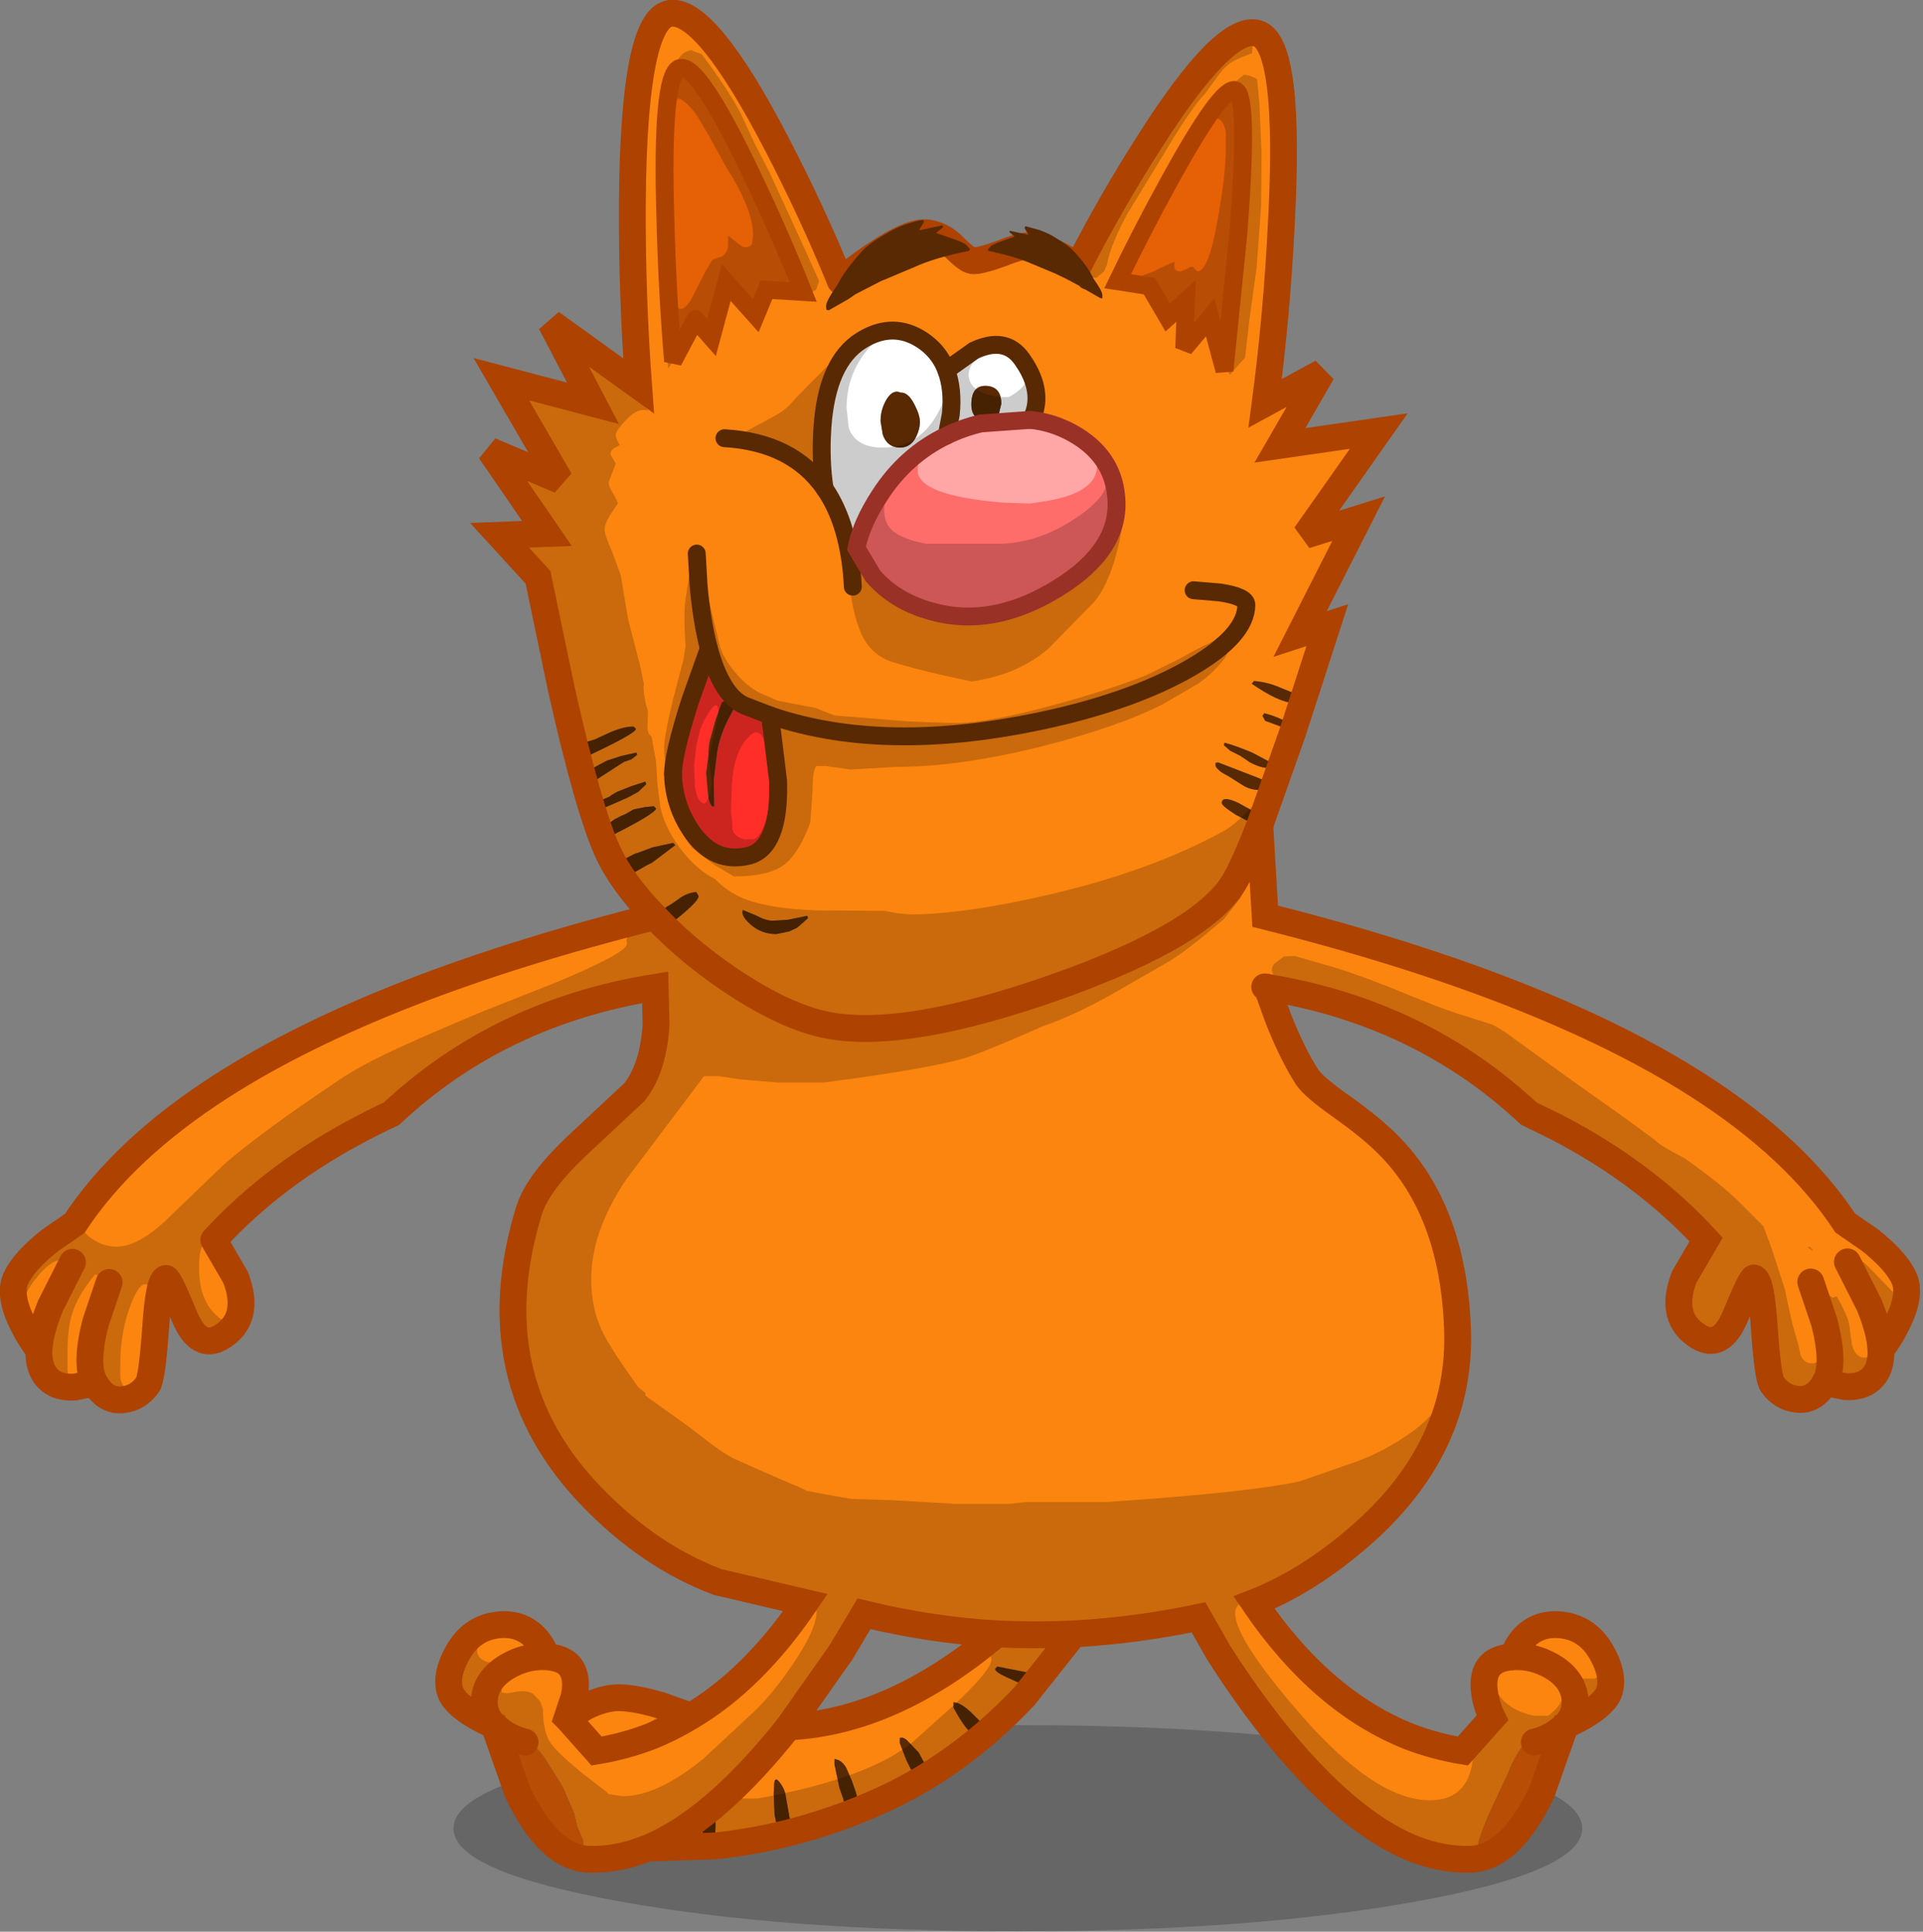 <?xml version="1.0" encoding="utf-8"?>
<svg version="1.1" id="Layer_1"
xmlns="http://www.w3.org/2000/svg"
xmlns:xlink="http://www.w3.org/1999/xlink"
xmlns:author="http://www.sothink.com"
width="215px" height="216px"
xml:space="preserve">
<rect width="100%" height="100%" fill="#808080" stroke="none"/>
<g id="341" transform="matrix(1, 0, 0, 1, 20.25, -358.2)">
<path style="fill:#000000;fill-opacity:0.2" d="M48.95,554.5Q67.35 551.1 93.6 551.1Q119.75 551.1 138.2 554.5Q156.65 557.85 156.65 562.65Q156.65 567.45 138.2 570.8Q119.75 574.15 93.6 574.15Q67.35 574.15 48.95 570.8Q30.45 567.45 30.45 562.65Q30.45 557.85 48.95 554.5" />
<path style="fill:#FC850F;fill-opacity:1" d="M59.3,395.95L60.95 389.8L64.25 393.5L65.45 390.6L69.55 390.85Q66.9 384.2 63.8 377.75Q57.65 364.85 55.65 365.85Q53.65 366.85 54.15 382.85Q54.35 390.8 55 398.6L57.5 393.9L59.3 395.95M78.1,413.6Q76.05 416.75 75.5 419.5L77.35 422.6Q80.15 425.85 85.1 426.85Q91.35 428.1 98.05 423.95Q105.1 419.6 104.55 413.75Q104.15 409.1 99.6 406.6Q97.4 405.4 94.95 405.15Q95.45 404.5 95.6 403.3Q95.85 400.95 94 398.35Q92.15 395.75 88.65 397.4L85.55 399.6Q86.35 401.75 86.05 404.55L85.6 406.9L82.55 408.75L83.6 407.85L84.95 406.7L85.75 405.65L86 403.35L85.7 401.3L85 399.2L84.5 398.15L83.6 397.15L83 396.6L82.35 396.15L81.55 395.6L79.85 395.2L78.1 395.5Q77.65 395.6 77.15 395.9Q75.9 396.2 75.6 396.75L74.35 398.15L73.55 399.6L72.25 404.1Q71.95 404.75 72 405.65L71.75 407.15L71.65 407.9L71.65 409.7L71.75 409.85L71.8 411L72.6 413.3L73 414.45L73.35 415.6L73.75 416.75Q74.05 417.4 74.65 417.95L75.1 418L76.05 416.75L76.85 415.15L77.45 414.45L77.85 413.7L78.95 412.25L79.6 411.55L78.1 413.6M145.25,565.95L144.15 566.1Q140.85 566.2 137.35 564.75Q130.5 561.8 122.9 552.6Q119.35 548.25 116 543L113.75 539.05Q106.85 540.5 99.8 540.9L94.3 547.85Q89.4 553.1 83.7 556.65L83.75 556.4L83.05 555.25L82.45 554.15L81.4 553.05Q80.8 552.35 80.35 552.55L80.35 553.1L81.1 555.05L81.6 556.05L82.2 557.05L83.05 556.55L83.65 556.65Q81 558.3 78.2 559.55L75.6 560.65L75.5 560.55L75.7 560.55L75.85 560.25L75.45 558.65L75 557.35L74.35 555.85Q73.8 554.95 73.05 554.9L73.05 555.5L73.6 558.1L74.05 559.4L74.1 559.7L74.25 559.85L74.5 560L74.55 560.4L74.85 560.7L75.15 560.7L75.25 560.8L68.2 563.1L68.25 562.7L67.6 559.05Q67.5 558.15 66.75 557.3Q66.35 556.9 66.3 557.75L66.25 558.75L66.35 561.1L66.6 562.35L66.85 563.4L59.85 564.6L52.15 564.85Q48.8 566.2 45.6 566.1Q41.1 565.95 37.6 558.55L35 551.15Q30.6 549.15 30.05 547.25Q29.55 545.45 30.9 543.05Q32.45 540.25 35.4 539.9Q38.1 539.6 39.75 541.5Q40.55 542.45 40.8 543.45Q42.35 543.55 43.15 544.2Q44.45 545.3 43.95 547.9L43.15 550.3L43.25 550.4L44.55 549.45Q46.2 548.4 48.05 548.1Q49.9 547.8 53.65 548.9L57 550.1Q64 545.95 69.8 537.4L60 535.1Q52.4 532.25 46 525.65Q33.1 512.4 38.9 493.55Q39.9 490.35 44.6 486L50.7 480.3Q52.8 477.6 53.1 472.8L53 468.6Q35.6 471.4 23.5 482.75Q21.95 483.45 20.45 484.25Q10.55 489.35 3.65 496.85L6.1 501.05Q7.85 505.65 4.5 507.7Q1.95 509.25 0.35 505.35Q-1.4 501.1 -1.7 501.15Q-2.5 501.3 -2.85 506.65Q-3.25 512.4 -3.75 513.05Q-4.8 514.5 -6.4 514.7Q-8.4 515 -9.65 512.85L-11.9 513.3Q-14.3 513.45 -15.35 511.75Q-15.95 510.75 -15.9 509.15Q-16.9 507.9 -17.7 506.25Q-19.35 503 -18.45 501.1Q-17.55 499.2 -14.65 496.9L-11.9 495Q-6.4 486.65 4.5 479.65Q21.9 468.5 52.95 460.7Q50.8 458.45 49.35 456.35L49.45 456.35L50.85 455.65Q52.3 454.8 52.6 454.7L54 453.65L55.25 452.7L55 452.45L52.7 452.95L51.1 453.55Q50.75 453.6 49.7 454.2Q48.6 454.8 48.55 455.1L47.7 453.45Q46.9 451.7 46.05 448.9L46.35 448.95L49.9 447.4L51.1 446.75L52 445.9L51.9 445.6L50.35 446.1L49.1 446.6Q48.6 446.75 47.85 447.3L46.55 447.85L46.55 448.05L46.5 448.3L46.05 448.5L46 448.7L46 448.85L44.45 443.2Q50.85 440.25 50.85 439.7L50.6 439.45Q49.65 439.4 48.05 440.05L46.2 440.9L45.35 441.15Q44.95 441.3 44.9 441.4L44.8 441.65L44.25 442.15L44.2 442.25L42.5 435.2L39.9 422.75L35.6 418.05L40.9 417.85L34.55 408.6L42.35 411.9L35.8 400.6L46.05 403.3L41.35 394.3L51.15 401.35Q50.4 391.2 50.45 380.9Q50.6 360.3 54.65 359.7Q58.7 359.1 66.6 374.3Q70.55 381.9 73.7 389.6Q75.4 388.15 77.5 386.75Q81.65 383.95 83.5 384.25Q85.2 384.5 86.5 385.9Q87.85 387.25 88.45 387.35Q89.2 387.45 91.7 386.55Q94.15 385.55 95.2 385.7Q97.2 385.95 100.3 387.95Q103.85 381 108.15 374.25Q116.7 360.75 120.4 361.95Q124.1 363.15 123 383.35Q122.5 393.45 121.2 403.3L127.55 399.85L122.85 408L133.9 406.4L125.7 418.05L131.65 416.2L125.1 429.1L128.15 428.1L124.3 440L120.75 450.05L120.6 450.45L121.2 460.65Q152.25 468.45 169.65 479.6Q180.55 486.6 186.05 494.95L188.8 496.85Q191.7 499.15 192.6 501.05Q193.5 502.95 191.85 506.2Q191.05 507.85 190.05 509.1Q190.1 510.7 189.5 511.7Q188.45 513.4 186.05 513.25L183.8 512.8Q182.55 514.95 180.55 514.65Q178.95 514.45 177.9 513Q177.4 512.35 177 506.6Q176.65 501.25 175.85 501.1Q175.55 501.05 173.8 505.3Q172.2 509.2 169.65 507.65Q166.3 505.6 168.05 501L170.5 496.8Q163.6 489.3 153.7 484.2L150.65 482.7Q138.65 471.45 121.4 468.6L122.65 472.05Q124.2 476 125.9 478.65Q126.6 479.7 129.55 481.8Q133.15 484.35 135 486.25Q142.2 493.5 142.7 506.7Q143.25 520.1 131.65 530.1Q125.85 535.1 119.95 537.4Q127.5 548.5 137.35 552.4Q140.25 553.5 143.3 554L146.6 550.3Q146.05 549.2 145.8 547.9Q145.3 545.3 146.6 544.2Q147.4 543.55 148.95 543.45Q149.2 542.45 150 541.5Q151.65 539.6 154.35 539.9Q157.3 540.25 158.85 543.05Q160.2 545.45 159.7 547.25Q159.15 549.15 154.75 551.15L153.65 554.25L153.6 554.15L153.7 553.55L153.55 552.45Q153.2 551.3 152.1 551.55Q151.75 551.55 151.3 551.9L150.9 552.3Q149.2 554.15 148.35 556.5L146.55 560.35Q144.95 563.85 144.95 565Q144.95 565.65 145.25 565.95M49.35,455.1Q49 455.3 48.9 455.65L48.7 455.3L49.35 455.1M104.7,389.65L108.25 390.2L110.3 393.7L112.35 391.85L112.15 397.15L115.05 393.7L116.65 399.65L118.2 384.35Q119.4 368.95 117.9 368.3Q116.4 367.65 110.4 378.6Q107.4 384.05 104.7 389.65M125.1,436.95L125.35 436.4L125.15 436L122.8 435.05Q121.4 434.45 119.95 434.35L119.7 434.65Q122.8 436.8 124.45 436.8L125.1 436.95M122.95,438.6Q122.1 438.2 121.1 437.95L120.9 438.25L121.2 438.8L124.05 439.85L124.15 439.7L123.8 439.3L124 439.25L123.55 438.85L122.95 438.6M122.2,443.65L119.75 442.35Q117.55 441.45 116.65 441.25L116.6 441.55L117.3 442.15L118.4 442.7L119.5 443.45Q120.45 443.95 121.2 444.05L121.85 444.05L122.2 443.65M116.3,444.55L117.35 445.15L118.6 445.95Q119.5 446.55 120.7 446.55Q121.6 446.55 121.6 446.35L121.75 446.15L121.85 445.9Q121.85 445.7 119.05 444.65L115.95 443.45L115.65 443.5L115.65 443.75Q115.65 444.05 116.3 444.55M120.6,449.55L120.5 449.25L118.25 448Q116.35 447.1 116.35 448Q116.35 448.3 117.9 449.3L120 450.4Q120.4 450.4 120.45 450.2L120.6 449.55M45.3,445.3L45.7 445.55L46.1 445.6L49.5 443.4L50.35 443.1L51 442.6L50.9 442.35L49.15 442.75L47.6 443.25L46.2 444L45.65 444.5L45.25 445.1L45.3 445.3M61.85,436.2L61.7 436.2Q60.05 434.55 59 430.7L56.95 436.45Q54.95 442.65 55 444.85Q55.1 448.3 57.1 451.2Q59.6 454.8 63.4 453.9Q66.95 453.05 66.75 445.55L65.85 438.2L63 437.1L62.2 436.65L61.85 436.2M68,462.35L68.85 461.95L69.55 461.35L70.1 460.85L70 460.6L69.05 460.8L67.8 461.05L66.15 461.15Q65.35 461.15 64.25 460.55L62.8 459.95L62.75 460.2Q62.75 460.8 63.75 461.65Q64.95 462.65 66.55 462.65L68 462.35M51.85,448.45L50.6 448.7L49.55 449.3Q49.4 449.3 48.4 449.85L47.3 450.65L47.1 451.45L47.2 451.8L47.7 451.85Q53.1 449.15 53.1 448.6L52.85 448.35L51.85 448.45M57.6,457.95Q56.75 458 55.95 458.5L54.8 459.3Q53.85 459.8 53.8 460.1L53.85 460.55L53.65 460.85L53.5 461.15L53.6 461.4L54.05 461.55L54.45 461.7Q57.85 459.1 57.85 458.4L57.6 457.95M73.75,543L67.9 551.3Q79.55 550.75 91.2 540.9Q83.7 540.45 76.35 538.65L73.75 543M37.6,552.15Q36.8 552.45 36.6 553L36.55 554.05Q36.55 555.7 36.95 556.5L38.45 559.55Q38.95 560.7 40.5 562.35L41.05 563.05L41.9 563.75L42.65 564.45Q43.05 564.85 44.15 565.15L44.3 565.3L44.8 565.3L44.95 565.25L44.95 564L44.3 562.5L43.95 561L42.65 558L40.8 555Q39.6 553.2 37.95 552.15L37.6 552.15M59,560.45L58.85 560.75L58.6 561.15L58.3 562.8Q58.3 563.5 58.45 563.75L59.1 563.95L59.45 564.05L59.7 564L59.75 562.3Q59.75 560.5 59.35 559.7Q59 559.95 59 560.45M91.25,544.55L91 544.8Q91 545.15 92.2 545.7L93.85 546.45L94.6 546.45L95 546.3Q95.35 546.1 95.35 545.55L95.1 545.3L91.25 544.55M86.35,549.15Q87.4 551.1 88.2 551.85L89.1 551.95L89.5 551.75Q89.65 551.55 89.85 551.5L90 551.35L88.35 549.7Q87.15 548.55 86.35 548.55L86.35 549.15" />
<path style="fill:#E66006;fill-opacity:1" d="M57.5,393.9L55 398.6Q54.35 390.8 54.15 382.85Q53.65 366.85 55.65 365.85Q57.65 364.85 63.8 377.75Q66.9 384.2 69.55 390.85L65.45 390.6L64.25 393.5L60.95 389.8L59.3 395.95L57.5 393.9M144.95,565Q144.95 563.85 146.55 560.35L148.35 556.5Q149.2 554.15 150.9 552.3L151.3 551.9Q151.75 551.55 152.1 551.55Q153.2 551.3 153.55 552.45L153.7 553.55L153.6 554.15L153.65 554.25L153.7 554.3L153.85 554.55L153.65 555.2L153.45 556.1L152.95 557.6L151.4 560.6L149.4 563.6Q148 565.35 146.1 566.2L145.25 565.95Q144.95 565.65 144.95 565M110.4,378.6Q116.4 367.65 117.9 368.3Q119.4 368.95 118.2 384.35L116.65 399.65L115.05 393.7L112.15 397.15L112.35 391.85L110.3 393.7L108.25 390.2L104.7 389.65Q107.4 384.05 110.4 378.6M37.95,552.15Q39.6 553.2 40.8 555L42.65 558L43.95 561L44.3 562.5L44.95 564L44.95 565.25L44.8 565.3L44.3 565.3L44.15 565.15Q43.05 564.85 42.65 564.45L41.9 563.75L41.05 563.05L40.5 562.35Q38.95 560.7 38.45 559.55L36.95 556.5Q36.55 555.7 36.55 554.05L36.6 553Q36.8 552.45 37.6 552.15L37.95 552.15" />
<path style="fill:#FFFFFF;fill-opacity:1" d="M81.15,410.05L79.6 411.55L78.95 412.25L77.85 413.7L77.45 414.45L76.85 415.15L76.05 416.75L75.1 418L74.65 417.95Q74.05 417.4 73.75 416.75L73.35 415.6L73 414.45L72.6 413.3L71.8 411L71.75 409.85L71.65 409.7L71.65 407.9L71.75 407.15L72 405.65Q71.95 404.75 72.25 404.1L73.55 399.6L74.35 398.15L75.6 396.75Q75.9 396.2 77.15 395.9Q77.65 395.6 78.1 395.5L79.85 395.2L81.55 395.6L82.35 396.15L83 396.6L83.6 397.15L84.5 398.15L85 399.2L85.7 401.3L86 403.35L85.75 405.65L84.95 406.7L83.6 407.85L82.55 408.75L81.15 410.05M89.4,405.55Q87.35 406.05 85.6 406.9L86.05 404.55Q86.35 401.75 85.55 399.6L88.65 397.4Q92.15 395.75 94 398.35Q95.85 400.95 95.6 403.3Q95.45 404.5 94.95 405.15L89.4 405.55M91.7,403.35Q91.7 401.45 90.05 401.35Q88.35 401.25 88.35 403.45Q88.35 404.8 89.45 405.25L90.6 405.25L91.45 404.4L91.7 403.35M82.6,405.4Q82.6 404.6 82 403.45Q81.3 402.05 80.45 402.1Q79.55 401.7 78.85 402.9Q78.2 404 78.2 405.3L78.45 406.8Q78.95 408.25 80.4 408.25Q81.6 408.25 82.2 407Q82.6 406.15 82.6 405.4" />
<path style="fill:#FF6D6B;fill-opacity:1" d="M94.95,405.15Q97.4 405.4 99.6 406.6Q104.15 409.1 104.55 413.75Q105.1 419.6 98.05 423.95Q91.35 428.1 85.1 426.85Q80.15 425.85 77.35 422.6L75.5 419.5Q76.05 416.75 78.1 413.6L79.6 411.55L81.15 410.05L82.55 408.75L85.6 406.9Q87.35 406.05 89.4 405.55L94.95 405.15" />
<path style="fill:#FF2E28;fill-opacity:1" d="M61.45,436.2L60.45 436.75L59.75 438.7L59.2 440.7Q58.95 441.45 58.95 442.65L58.7 444.65L58.95 447.45L59.15 448.05L59.4 448.4L59.6 448.35L59.55 445.45L59.9 442.55Q60.1 440.8 61.15 438.65L62.2 436.7L62.2 436.65L63 437.1L65.85 438.2L66.75 445.55Q66.95 453.05 63.4 453.9Q59.6 454.8 57.1 451.2Q55.1 448.3 55 444.85Q54.95 442.65 56.95 436.45L59 430.7Q60.05 434.55 61.7 436.2L61.45 436.2" />
<path style="fill:#582903;fill-opacity:1" d="M83.05,556.55L82.2 557.05L81.6 556.05L81.1 555.05L80.35 553.1L80.35 552.55Q80.8 552.35 81.4 553.05L82.45 554.15L83.05 555.25L83.75 556.4L83.7 556.65L83.65 556.65L83.05 556.55M75.15,560.7L74.85 560.7L74.55 560.4L74.5 560L74.25 559.85L74.1 559.7L74.05 559.4L73.6 558.1L73.05 555.5L73.05 554.9Q73.8 554.95 74.35 555.85L75 557.35L75.45 558.65L75.85 560.25L75.7 560.55L75.5 560.55L75.6 560.65L75.7 560.85L75.6 561L75.25 560.8L75.15 560.7M66.6,562.35L66.35 561.1L66.25 558.75L66.3 557.75Q66.35 556.9 66.75 557.3Q67.5 558.15 67.6 559.05L68.25 562.7L68.2 563.1L68.1 563.2L67.9 563.15L67.85 563.15Q67.45 563.3 67.2 563.55L66.85 563.55L66.85 563.4L66.6 562.35M48.7,455.3L48.6 455.3L48.55 455.1Q48.6 454.8 49.7 454.2Q50.75 453.6 51.1 453.55L52.7 452.95L55 452.45L55.25 452.7L54 453.65L52.6 454.7Q52.3 454.8 50.85 455.65L49.45 456.35L49.35 456.35L48.95 456.3L48.85 455.85L48.9 455.65Q49 455.3 49.35 455.1L48.7 455.3M46.05,448.9L46 448.85L46 448.7L46.05 448.5L46.5 448.3L46.55 448.05L46.55 447.85L47.85 447.3Q48.6 446.75 49.1 446.6L50.35 446.1L51.9 445.6L52 445.9L51.1 446.75L49.9 447.4L46.35 448.95L46.05 448.9M44.45,443.2L44.35 443.2L43.95 443.15L43.85 442.85Q43.85 442.55 44.2 442.25L44.25 442.15L44.8 441.65L44.9 441.4Q44.95 441.3 45.35 441.15L46.2 440.9L48.05 440.05Q49.65 439.4 50.6 439.45L50.85 439.7Q50.85 440.25 44.45 443.2M124.45,436.8Q122.8 436.8 119.7 434.65L119.95 434.35Q121.4 434.45 122.8 435.05L125.15 436L125.35 436.4L125.1 436.95L124.45 436.8M123.55,438.85L124 439.25L123.8 439.3L124.15 439.7L124.05 439.85L121.2 438.8L120.9 438.25L121.1 437.95Q122.1 438.2 122.95 438.6L123.55 438.85M121.85,444.05L121.2 444.05Q120.45 443.95 119.5 443.45L118.4 442.7L117.3 442.15L116.6 441.55L116.65 441.25Q117.55 441.45 119.75 442.35L122.2 443.65L121.85 444.05M91.45,404.4L90.6 405.25L89.45 405.25Q88.35 404.8 88.35 403.45Q88.35 401.25 90.05 401.35Q91.7 401.45 91.7 403.35L91.45 404.4M82.2,407Q81.6 408.25 80.4 408.25Q78.95 408.25 78.45 406.8L78.2 405.3Q78.2 404 78.85 402.9Q79.55 401.7 80.45 402.1Q81.3 402.05 82 403.45Q82.6 404.6 82.6 405.4Q82.6 406.15 82.2 407M115.65,443.75L115.65 443.5L115.95 443.45L119.05 444.65Q121.85 445.7 121.85 445.9L121.75 446.15L121.6 446.35Q121.6 446.55 120.7 446.55Q119.5 446.55 118.6 445.95L117.35 445.15L116.3 444.55Q115.65 444.05 115.65 443.75M120.45,450.2Q120.4 450.4 120 450.4L117.9 449.3Q116.35 448.3 116.35 448Q116.35 447.1 118.25 448L120.5 449.25L120.6 449.55L120.45 450.2M45.25,445.1L45.65 444.5L46.2 444L47.6 443.25L49.15 442.75L50.9 442.35L51 442.6L50.35 443.1L49.5 443.4L46.1 445.6L45.7 445.55L45.3 445.3L45.25 445.1M62.2,436.65L62.2 436.7L61.15 438.65Q60.1 440.8 59.9 442.55L59.55 445.45L59.6 448.35L59.4 448.4L59.15 448.05L58.95 447.45L58.7 444.65L58.95 442.65Q58.95 441.45 59.2 440.7L59.75 438.7L60.45 436.75L61.45 436.2L61.7 436.2L61.85 436.2L62.2 436.65M66.55,462.65Q64.95 462.65 63.75 461.65Q62.75 460.8 62.75 460.2L62.8 459.95L64.25 460.55Q65.35 461.15 66.15 461.15L67.8 461.05L69.05 460.8L70 460.6L70.1 460.85L69.55 461.35L68.85 461.95L68 462.35L66.55 462.65M52.85,448.35L53.1 448.6Q53.1 449.15 47.7 451.85L47.2 451.8L47.1 451.45L47.3 450.65L48.4 449.85Q49.4 449.3 49.55 449.3L50.6 448.7L51.85 448.45L52.85 448.35M57.85,458.4Q57.85 459.1 54.45 461.7L54.05 461.55L53.6 461.4L53.5 461.15L53.65 460.85L53.85 460.55L53.8 460.1Q53.85 459.8 54.8 459.3L55.95 458.5Q56.75 458 57.6 457.95L57.85 458.4M59.35,559.7Q59.75 560.5 59.75 562.3L59.7 564L59.45 564.05L59.1 563.95L58.45 563.75Q58.3 563.5 58.3 562.8L58.6 561.15L58.85 560.75L59 560.45Q59 559.95 59.35 559.7M95.1,545.3L95.35 545.55Q95.35 546.1 95 546.3L94.6 546.45L93.85 546.45L92.2 545.7Q91 545.15 91 544.8L91.25 544.55L95.1 545.3M86.35,548.55Q87.15 548.55 88.35 549.7L90 551.35L89.85 551.5Q89.65 551.55 89.5 551.75L89.1 551.95L88.2 551.85Q87.4 551.1 86.35 549.15L86.35 548.55" />
<path style="fill:#000000;fill-opacity:0.2" d="M57.2,363.9L58.2 364.25Q61.15 368.2 62.55 370.85L64.1 374.2L65.8 377.5L69.45 385.45L71.3 389.55L71.3 389.7L71 390.6L69.6 391.35L68.95 391.35Q65.35 390.95 64.9 391.9L64.75 392.65Q64.7 393.15 64.3 393.3L63.3 392.15Q62.4 391.2 61.7 391.2Q60.9 391.2 60.25 393.4L59.45 396.2Q58.5 394.6 57.85 394.6Q57.05 394.6 56.35 396.05L55.55 397.8L54.45 399.4L54.05 394.9L53.65 391L53.4 382.5Q53.4 376.65 54.1 372.75L54.25 371.25L54.25 372.15L54.25 375.4L54.45 384.15Q54.85 392.75 55.8 392.75Q56.55 392.75 57.3 391.15L58.65 388.5L59.3 387.4Q59.4 387.2 59.9 387.05L60.45 386.9Q61 386.5 61.15 385.8L61.15 384.55L62.1 385.3Q62.75 385.85 63.05 385.85Q63.7 385.85 63.85 385.4L63.95 384.5Q63.95 381.6 60.95 376.9L58.85 373.1L57.65 371.1Q56.8 369.85 55.8 369.25L55.2 369.25Q54.6 369.55 54.4 370.25L54.8 367.9L55.3 365.45Q55.85 363.9 57.15 363.8L57.2 363.9M119.6,364.2Q117.55 364.95 117.05 365.45Q116.4 365.95 115.7 367L114.5 368.65Q112.9 370.3 109.85 375.45L105.8 382.1Q103.9 385.6 103.5 387.85L103.45 387.9L103.2 388.55L102.35 389.25L101.45 389.25L100.75 388.25L100.3 387.95Q103.85 381 108.15 374.25Q116.7 360.75 120.4 361.95L120.95 362.25Q119.75 362.05 119.75 364L119.75 364.15L119.6 364.2M120.3,367.05L120.55 369.65L120.8 375.4L120.75 381.25L120.25 388.1L119.45 393.9L118.95 398.2L118.85 398.3L117.25 400.1L116 397.6Q115.05 395.65 114.55 395.65Q114.2 395.65 113.5 396.5L112.4 397.5L112.2 395.3Q112.15 394.15 111.5 393.3L110.6 393.3L109.95 393.7L108.75 391.6Q107.85 390.25 105.7 389.9L105.25 389.1L105.05 388.5L105.25 387.8L105.25 387.6L106.7 384.3Q108.25 380.5 109.6 378.4L111.4 375.4Q112.55 373.6 113.65 372.45L116.1 369.35Q117.6 367.45 118.85 366.55Q119.7 366.65 120.3 367.05M115.4,371.35Q114.65 371.35 112.85 374.35L111.05 377.6L109.1 381.3Q107.55 384.25 107.55 384.55L105.85 388.6L105.9 389.25L106.6 389.35L108.85 388.5Q110.6 387.6 111.05 387.5L111.05 388.1Q111.1 388.55 111.75 388.55L112.4 388.3Q112.75 388.05 113 388.05Q113.25 388.05 113.35 388.3L113.65 388.55Q114.9 388.55 115.95 382.45Q116.8 377.55 116.8 374.95L116.8 373Q116.55 371.35 115.4 371.35M122,363.9L121.9 363.85L121.95 363.75L122 363.9M122.25,364.6Q122.95 366.95 123.2 371.35L122.55 367.8L122 364.75L122.25 364.6M122.65,382.8L122.7 380.6L122.7 382.8L122.65 382.8M79.1,395.5Q78.5 395.55 77.95 396.05Q74.4 399.25 74.4 403.8L74.65 406.1Q75.5 408.25 78.4 408.25Q82.1 408.25 84.15 405.15Q85.5 403.1 85.5 401.5L85.35 399.65Q85.4 399.05 84.15 397.6L83.3 396.6Q82.8 396.1 81.95 395.8L79.1 395.5M168,487.65Q172.2 490.6 174.25 492.65L176.9 495.3L177.9 498L179.3 502.35L179.75 504.5L180.2 506.45L180.8 508.5L181.05 509.65Q181.4 510.65 182.35 510.65Q183.5 510.65 183.5 508.3L183.05 505.1L182.55 502.95L182.75 502.25Q183.25 502.25 183.85 502.8L184.65 503.3L185.1 503.15Q186.3 505.25 186.5 506.3L186.8 508.55Q187.2 510 188.2 510Q188.7 510 188.85 509.6L188.95 508.7L188.5 506.85L187.65 504.4L186.95 503.2L186.2 502.2L185.55 500L187.45 499.6L187.55 499.05L187.2 498.65Q187.85 499.1 188.5 499.7L191.8 503.1L192.5 503.1L192.95 502.75Q192.85 504.25 191.85 506.2Q191.05 507.85 190.05 509.1Q190.1 510.7 189.5 511.7Q188.45 513.4 186.05 513.25L183.8 512.8Q182.55 514.95 180.55 514.65Q178.95 514.45 177.9 513Q177.4 512.35 177 506.6Q176.65 501.25 175.85 501.1Q175.55 501.05 173.8 505.3Q172.2 509.2 169.65 507.65Q166.3 505.6 168.05 501L170.5 496.8Q163.6 489.3 153.7 484.2L150.65 482.7Q139.25 472 123.2 468.95Q121.95 467.2 121.95 466.6Q121.95 466.35 122.2 466L122.25 465.95L123.3 465.15L124.5 465.1L128.85 466.35Q132.2 467.35 138.6 470Q141.8 471.3 143.55 471.8L146.55 472.75Q147.2 473.05 148.15 473.7L155 478.65L161.55 483.3L164.75 485.65Q165.4 486.35 168 487.65M192.85,501.75L192.25 500.65L191.3 499.25L190.1 497.95Q191.9 499.6 192.6 501.05L192.85 501.75M187,495.6L187.85 496.2L186.95 496.3L186.7 496.1L186.85 495.85L187 495.6M182.35,498.05L181.8 497.6L182.15 497.65L182.45 498.05L182.35 498.05M102.6,409.35Q101.55 407.8 100.3 407.2L98.65 406.5L95.95 405.85L89.1 406.1Q88.8 406.65 87.5 406.8Q84.95 407.15 81.8 410.1Q78.6 413.05 78.6 415.05Q78.6 416.55 79.3 417.3Q80.35 418.45 83.3 419L91.7 419Q95.9 418.85 99.85 416.25Q103.55 413.85 103.55 411.8Q103.55 410.8 102.6 409.35M104.8,412.55L105.25 415.8Q105.25 417.95 104.3 421.05Q103.2 424.5 101.7 425.9L96.95 430.75Q93.55 433.65 88.4 434.4Q82.8 433.25 79.45 432.2Q76.8 431.3 75.8 428.45Q74.5 424.95 74.8 420.6Q74.9 418.7 74.05 416.55Q73.2 414.45 71.7 412.75L69.95 410.75Q69 409.7 67.75 409Q66.8 408.45 64.05 407.45L62.4 406.85L66.65 404.55Q67.7 403.95 68.65 402.8L70.2 401.2L74.7 396.7Q76.7 394.8 80.8 394.8Q82.8 394.8 84.1 397.1Q85.4 399.4 85.8 399.4L86.35 398.95Q86.5 398.25 87 397.8Q87.45 397.35 88.3 396.9Q89.65 396.15 91.05 396.15L92 396.3Q93.6 397.2 94.4 398.4L95.4 400.5L96 402.7L95.95 403.9Q95.9 404.65 96.55 404.85L96.75 404.8L97.85 405.4Q99.55 406.15 100.15 406.75L103.5 409.7Q104.25 410.35 104.8 412.55M91.15,396.9Q88.05 398.35 88.05 400.1Q88.05 402.1 91.5 402.6L92.55 402.6Q93.7 401.95 94.15 401.35Q94.55 400.85 94.55 400.1Q94.55 399.15 94 398.5Q93.2 397.6 91.15 396.9M83.35,438.95L86.5 439.05Q90.25 439.05 97.85 436.95Q103.75 435.35 107.9 433.7L111.65 431.85Q113.85 430.6 114.8 430.2Q115.9 429.7 117.35 428.05L118.4 426.75L118.3 427.2L118.15 428.75L116.75 431.7Q115.5 433.4 113.7 434.65L109.75 436.95Q104.8 439.45 96.65 441.55Q87.25 443.95 79.95 443.95L74.85 444.25L72.1 443.85L71.05 443.85Q70.6 444.2 70.6 446.6L70.35 450.15Q69.05 453.7 67.35 454.95Q65.6 456.2 61.8 456.2L59.6 454.9L57.2 453.05Q56.05 451.8 55.15 449.3L54.5 446.15Q54 443.1 54 441.8Q54 440.45 55.05 436.2L56.1 432.2L56.15 432.05L56.4 430.45Q56.15 426.9 56.4 425.2L56.8 422.55Q57.2 421.45 58.1 420.7L58.95 425.1L60.25 430.5Q60.65 431.8 61.8 433.2Q63.15 434.9 64.75 435.7L66.7 436.55L70.9 437.35L73.05 438.2L81.1 438.85L83.35 438.95M120.85,447.25L122.65 444.9L120.75 450.05L120.6 450.45L121.1 459.05L121 458.75Q120.7 458.05 120.7 457.5L120.7 456.35Q120.55 455.6 119.65 455.95L118.45 458.6L116.6 460.95Q112.45 464.55 110.2 465.85L103.75 469.55Q99.8 471.75 96.35 472.95Q90.7 475.45 88.15 476.35Q84.2 477.65 71.8 479.25L66.75 479.25L62.55 478.9L60.2 478.55L58.45 478.55L49.75 490.1Q45.85 495.95 45.85 501.2Q45.85 504.5 47.1 507.1Q47.95 508.9 51.1 513.3L51.9 513.95L51.9 514.25L56.85 517.8L59.25 519.65Q61.15 521.05 62.15 521.45L65.05 522.75L68.3 524.15Q69.1 524.45 69.95 524.9L72.85 525.45L74.9 525.8L79.65 525.95L86.45 526.35L92.65 526.35L94.5 526.15L103.45 526.15Q119.2 525.1 125.05 523.85L131.35 521.65Q134.1 520.65 136.6 519Q139.25 517.3 140.35 515.65L142.25 513.2Q140.35 522.6 131.65 530.1Q126 535 120.25 537.3L119.7 537.25Q117.85 537.25 117.85 538.6Q117.85 541.5 125.25 550Q133.55 559.5 139.6 559.5Q144.5 559.5 144.5 553.5L144.5 552.7L146.6 550.3Q146.05 549.2 145.8 547.9Q145.3 545.3 146.6 544.2Q147.4 543.55 148.95 543.45Q149.2 542.45 150 541.5L151.1 540.55L151 541.2Q151 542.15 153.35 543.8L156.75 545.9L158.1 545.9L159.25 544.85L159.4 544.2Q160.1 545.9 159.7 547.25Q159.15 549.15 154.75 551.15L153.65 554.25L153.7 554.3L153.85 554.55L153.65 555.2L153.45 556.1L152.95 557.6L151.4 560.6L149.4 563.6Q148 565.35 146.1 566.2L145.25 565.95L144.15 566.1Q140.85 566.2 137.35 564.75Q130.5 561.8 122.9 552.6Q119.35 548.25 116 543L113.75 539.05Q106.85 540.5 99.8 540.9L94.3 547.85Q89.4 553.1 83.7 556.65L83.65 556.65Q81 558.3 78.2 559.55L75.6 560.65L75.7 560.85L75.6 561L75.25 560.8L68.2 563.1L68.1 563.2L67.9 563.15L67.85 563.15Q67.45 563.3 67.2 563.55L66.85 563.55L66.85 563.4L59.85 564.6L52.15 564.85Q48.8 566.2 45.6 566.1Q41.1 565.95 37.6 558.55L35 551.15Q30.6 549.15 30.05 547.25Q29.55 545.45 30.9 543.05Q32.45 540.25 35.4 539.9Q38.1 539.6 39.75 541.5Q40.55 542.45 40.8 543.45Q42.35 543.55 43.15 544.2Q44.45 545.3 43.95 547.9L43.15 550.3L43.25 550.4L44.55 549.45Q46.2 548.4 48.05 548.1L48.4 548.05L47.8 548.3Q45.25 549.5 45.25 551.1L45.35 551.8Q45.75 552.4 47.45 552.4Q49.2 552.4 52.25 550.85L54.85 549.3L57 550.1Q64 545.95 69.8 537.4L60 535.1Q52.4 532.25 46 525.65Q33.1 512.4 38.9 493.55Q39.9 490.35 44.6 486L50.7 480.3Q52.8 477.6 53.1 472.8L53 468.6Q35.6 471.4 23.5 482.75Q21.95 483.45 20.45 484.25Q10.55 489.35 3.65 496.85L3.9 497.3Q2 496 2 500Q2 504.05 4.6 505.8L5.25 505.8Q6.1 505.4 6.35 504.4L6.4 502.9L6.35 501.75Q7.6 505.8 4.5 507.7Q1.95 509.25 0.35 505.35Q-1.4 501.1 -1.7 501.15Q-2.3 501.25 -2.65 504.55Q-2.85 503.4 -3.3 502.45Q-4.25 500.6 -5.6 504Q-6.8 507.1 -6.8 510.75L-6.8 512.2Q-6.6 513.55 -5.65 513.55L-3.9 512.35L-3.4 510.65L-3.1 509.75Q-3.4 512.6 -3.75 513.05Q-4.8 514.5 -6.4 514.7Q-8.4 515 -9.65 512.85L-11.25 513.2L-11 507.2Q-10.85 504.8 -9.65 502.8L-8.5 501.25Q-8.5 500.95 -8.65 500.85L-9 500.75L-9.65 500.75Q-11.5 502.95 -12.15 505Q-12.7 506.65 -12.7 509.3L-12.7 511.35Q-12.55 513.05 -11.95 513.3Q-14.3 513.4 -15.35 511.75Q-15.95 510.75 -15.9 509.15L-17.4 506.85L-16.95 506.65L-16.9 505.55L-16.85 505.55Q-15.85 505.75 -15.45 504.65L-15 502.95L-14.1 501.25L-12.7 499.65Q-13.7 498.25 -15.85 500.7Q-17.95 503.1 -17.95 505.4L-17.95 505.75Q-19.3 502.85 -18.45 501.1Q-17.55 499.2 -14.65 496.9L-11.9 495L-11.6 494.6L-11.4 495.05L-11.05 495.5Q-10.8 496.2 -9.85 496.8Q-8.6 497.6 -7.2 497.6Q-4.9 497.6 -1.8 494.75L4.85 488.35Q8.75 484.95 17.45 479.1Q20.2 477.2 25.25 474.95Q28.1 473.65 33.6 471.35L41.8 468.1Q49.85 464.75 49.85 463.75L49.8 463.35L50.25 461.65L50.25 461.4L52.95 460.7Q50.8 458.45 49.35 456.35L48.95 456.3L48.85 455.85L48.9 455.65L48.7 455.3L48.6 455.3L48.55 455.1L47.7 453.45Q46.9 451.7 46.05 448.9L46 448.85L44.45 443.2L44.35 443.2L43.95 443.15L43.85 442.85Q43.85 442.55 44.2 442.25L42.5 435.2L39.9 422.75L35.6 418.05L40.9 417.85L34.55 408.6L42.35 411.9L35.8 400.6L46.05 403.3L41.35 394.3L51.15 401.35L51.15 401.05L52.25 401.95L52.6 401.95Q52 402.95 52 403.4Q52 403.9 52.25 404.15Q51.1 403.7 49.75 405.15Q48.6 406.35 48.6 406.85Q48.6 407.3 49.05 407.95L48.75 408.15Q48 408.45 48 409L48.6 410.05L47.8 412.1Q47.8 412.65 48.35 413.45L48.85 414.45L48.1 415.6Q47.35 416.7 47.35 417.45Q47.35 418 48.15 419.8L49.15 422.5L50 427.55L50.65 430.05L51.3 432.55L51.75 434.75L51.7 434.9Q51.7 436.15 52.2 437.75L52.15 439.5Q52.15 440.3 52.6 440.55L53.1 443.35L53.25 445.8L53.55 448.25Q54.05 450.95 56.3 453.7Q57.9 455.6 59.7 456.5Q61.1 457.95 62.95 458.7Q65.75 459.8 71.05 460L78.65 460.05L79.95 460.3L81.5 460.45Q87.3 460.45 96.55 458.35Q108.4 455.65 116.7 451.05Q118.1 450.25 120.85 447.25M59.15,437.65Q58.4 438.7 58 439.9L57.6 441.6L57.35 443.75L57.45 446.2Q57.7 447.95 58.55 448.05Q59.3 447.25 59.3 445.7L59.05 443.25Q59 442.55 59.55 440.5L60.1 438.05Q60.1 436.3 59.15 437.65M63.55,440.5Q61.55 442.4 61.55 447L61.5 448.1Q61.45 448.95 61.55 449.45L61.65 450.95Q61.85 451.75 62.95 452.05L64 452.05Q64.8 451.85 65.45 449.7Q66 447.8 66 446.25L65.6 442.45Q64.95 439.1 63.55 440.5M48.7,462.15L48.65 462.1L48.35 461.9L48.95 461.75L48.7 462.15M66.9,542.35Q64.85 544.85 61.65 547.2L58.5 549.55L55 551.55L50.5 553.55L47.15 554.35L46.15 554.7L45.9 554.65Q42.35 550.45 42.35 549.75Q42.35 549.55 42.9 548.1L43.4 546.1Q43.4 545.05 42.3 544.35Q41 543.5 39.25 544.15Q38.9 544.25 38.3 544.7Q37.75 545.1 37.15 545.45Q35.8 546.15 35.8 546.9L35.85 547.45L36.45 547.55L37.55 547.35Q38.7 547.2 39.35 547.6L40.15 548.45L40.45 549.3Q40.45 551.45 41.1 552.75Q41.6 553.8 44.7 556.35L47.6 558.6L47.75 558.8L49.35 559.05Q53.25 559.05 58.4 554.85L63.45 550.15Q65.7 548.2 68.25 544.5Q71.05 540.4 71.05 538.4L70.95 538Q69.6 538.1 68.6 539.6L66.9 542.35M73.75,543L67.9 551.3L72.6 550.7L71.95 550.85L69.55 551.5Q68.85 551.85 66.8 553.75L62.05 558.4Q62.05 558.75 62.75 559.3L64.5 559.3Q77.05 557 81.9 552.9L86.25 549Q90.6 544.95 90.6 543.75L90.5 543.2Q89.55 543.1 87.2 544.7Q84.35 546.65 83.4 547L80.55 547.95Q85.9 545.4 91.2 540.9Q83.7 540.45 76.35 538.65L73.75 543M33.1,542.75Q33.1 543.2 33.4 543.55Q33.95 544.15 35.15 544.15Q35.6 544.15 37.25 543.05Q38.95 541.9 38.95 541.45Q38.95 540.8 38.4 540.65Q35.1 540.05 33.75 541.35Q33.1 542 33.1 542.75M146.8,544.1Q146.4 544.35 146.4 545.15Q146.4 546.6 147.45 547.9Q148.8 549.6 151.3 550.05L152.85 550.05Q154.4 548.85 154.4 547.95Q154.4 547 152.7 545.5Q150.75 543.8 148.75 543.8L146.8 544.1M153.05,540L154.35 539.9Q156.9 540.2 158.4 542.3L156.6 540.9Q156 540.45 154.75 540.25L153.05 540" />
<path style="fill:#FFFFFF;fill-opacity:0.4" d="M100.85,407.5Q102.4 408.8 102.4 410.3Q102.4 413.45 95.95 414.35L94.9 414.5L91.85 414.4Q82.35 413.6 82.35 410.8Q82.35 409.9 82.7 409.3Q83.15 408.6 84.35 407.75Q84.7 407.45 85.4 407.2L85.55 406.8Q85.75 406.55 86 406.5L88.55 406L93.75 405.6Q98.55 405.6 100.85 407.5" />
<path style="fill:none;stroke-width:2;stroke-linecap:round;stroke-linejoin:miter;stroke-miterlimit:3;stroke:#AE4200;stroke-opacity:1" d="M57.5,393.9L55 398.6Q54.35 390.8 54.15 382.85Q53.65 366.85 55.65 365.85Q57.65 364.85 63.8 377.75Q66.9 384.2 69.55 390.85L65.45 390.6L64.25 393.5L60.95 389.8L59.3 395.95L57.5 393.9M110.4,378.6Q116.4 367.65 117.9 368.3Q119.4 368.95 118.2 384.35L116.65 399.65L115.05 393.7L112.15 397.15L112.35 391.85L110.3 393.7L108.25 390.2L104.7 389.65Q107.4 384.05 110.4 378.6" />
<path style="fill:none;stroke-width:3;stroke-linecap:butt;stroke-linejoin:miter;stroke-miterlimit:3;stroke:#AE4200;stroke-opacity:1" d="M146.6,544.2Q147.4 543.55 148.95 543.45M6.1,501.05Q7.85 505.65 4.5 507.7Q1.95 509.25 0.35 505.35Q-1.4 501.1 -1.7 501.15Q-2.5 501.3 -2.85 506.65Q-3.25 512.4 -3.75 513.05Q-4.8 514.5 -6.4 514.7Q-8.4 515 -9.65 512.85" />
<path style="fill:none;stroke-width:3;stroke-linecap:round;stroke-linejoin:miter;stroke-miterlimit:3;stroke:#AE4200;stroke-opacity:1" d="M52.95,460.7Q49.25 456.85 47.7 453.45Q45.5 448.6 42.5 435.2L39.9 422.75L35.6 418.05L40.9 417.85L34.55 408.6L42.35 411.9L35.8 400.6L46.05 403.3L41.35 394.3L51.15 401.35Q50.4 391.2 50.45 380.9Q50.6 360.3 54.65 359.7Q58.7 359.1 66.6 374.3Q70.55 381.9 73.7 389.6M190.05,509.1Q189.95 507.1 188.75 504.15L186.3 499.3M183.8,512.8Q184.95 510.8 183.7 506L182.2 501.55M121.4,468.6L121.15 468.55M91.2,540.9Q83.7 540.45 76.35 538.65L73.75 543M35,551.15L35.95 551.9Q37.15 552.7 38.45 553M154.75,551.15L153.8 551.9Q152.6 552.7 151.3 553M-9.65,512.85Q-10.8 510.85 -9.55 506.05L-8.05 501.6" />
<path style="fill:none;stroke-width:2;stroke-linecap:round;stroke-linejoin:miter;stroke-miterlimit:3;stroke:#582903;stroke-opacity:1" d="M65.85,438.2Q79.4 442.85 98.6 438.25Q107.4 436.1 113.15 432.7Q119.05 429.2 119.1 425.85Q119.1 424.9 116.15 424.45L113.2 424.2M75.1,423.8Q74.75 416.9 71.95 412.85Q68.35 407.65 60.75 407.2" />
<path style="fill:none;stroke-width:3;stroke-linecap:round;stroke-linejoin:miter;stroke-miterlimit:3;stroke:#AE4200;stroke-opacity:1" d="M73.7,389.6Q75.4 388.15 77.5 386.75Q81.65 383.95 83.5 384.25Q85.2 384.5 86.5 385.9Q87.85 387.25 88.45 387.35Q89.2 387.45 91.7 386.55Q94.15 385.55 95.2 385.7Q97.2 385.95 100.3 387.95Q103.85 381 108.15 374.25Q116.7 360.75 120.4 361.95Q124.1 363.15 123 383.35Q122.5 393.45 121.2 403.3L127.55 399.85L122.85 408L133.9 406.4L125.7 418.05L131.65 416.2L125.1 429.1L128.15 428.1L124.3 440L120.75 450.05L120.6 450.45M145.8,547.9Q145.3 545.3 146.6 544.2M3.65,496.85L6.1 501.05M73.75,543L67.9 551.3M-12.15,499.35L-14.6 504.2Q-15.8 507.15 -15.9 509.15" />
<path style="fill:none;stroke-width:3;stroke-linecap:round;stroke-linejoin:miter;stroke-miterlimit:3;stroke:#AE4200;stroke-opacity:1" d="M-9.65,512.85L-11.9 513.3Q-14.3 513.45 -15.35 511.75Q-15.95 510.75 -15.9 509.15Q-16.9 507.9 -17.7 506.25Q-19.35 503 -18.45 501.1Q-17.55 499.2 -14.65 496.9L-11.9 495Q-6.4 486.65 4.5 479.65Q21.9 468.5 52.95 460.7Q57.25 465.2 62.65 468.6Q68.25 472.15 72.65 472.9Q81.25 474.4 97.85 468.55Q114.6 462.6 117.9 456.55Q119 454.6 120.6 450.45L121.2 460.65Q152.25 468.45 169.65 479.6Q180.55 486.6 186.05 494.95L188.8 496.85Q191.7 499.15 192.6 501.05Q193.5 502.95 191.85 506.2Q191.05 507.85 190.05 509.1Q190.1 510.7 189.5 511.7Q188.45 513.4 186.05 513.25L183.8 512.8Q182.55 514.95 180.55 514.65Q178.95 514.45 177.9 513Q177.4 512.35 177 506.6Q176.65 501.25 175.85 501.1Q175.55 501.05 173.8 505.3Q172.2 509.2 169.65 507.65Q166.3 505.6 168.05 501L170.5 496.8Q163.6 489.3 153.7 484.2L150.65 482.7Q138.65 471.45 121.4 468.6M148.95,543.45Q149.2 542.45 150 541.5Q151.65 539.6 154.35 539.9Q157.3 540.25 158.85 543.05Q160.2 545.45 159.7 547.25Q159.15 549.15 154.75 551.15L152.15 558.55Q148.65 565.95 144.15 566.1Q140.85 566.2 137.35 564.75Q130.5 561.8 122.9 552.6Q119.35 548.25 116 543L113.75 539.05Q106.85 540.5 99.8 540.9L94.3 547.85Q87.05 555.55 78.2 559.55Q69.35 563.55 59.85 564.6L52.15 564.85Q48.8 566.2 45.6 566.1Q41.1 565.95 37.6 558.55L35 551.15Q30.6 549.15 30.05 547.25Q29.55 545.45 30.9 543.05Q32.45 540.25 35.4 539.9Q38.1 539.6 39.75 541.5Q40.55 542.45 40.8 543.45Q42.35 543.55 43.15 544.2Q44.45 545.3 43.95 547.9L43.15 550.3L43.25 550.4L44.55 549.45Q46.2 548.4 48.05 548.1Q49.9 547.8 53.65 548.9L57 550.1M67.9,551.3Q79.55 550.75 91.2 540.9Q95.45 541.1 99.8 540.9M40.8,543.45Q38.55 543.35 36.55 544.5Q34.3 545.8 33.95 547.85Q33.65 549.75 35 551.15M67.9,551.3L66.85 552.6Q59.25 561.8 52.4 564.75L52.15 564.85M43.25,550.4L46.45 554Q49.5 553.5 52.4 552.4Q54.8 551.45 57 550.1M148.95,543.45Q151.2 543.35 153.2 544.5Q155.45 545.8 155.8 547.85Q156.1 549.75 154.75 551.15" />
<path style="fill:none;stroke-width:2;stroke-linecap:round;stroke-linejoin:miter;stroke-miterlimit:3;stroke:#582903;stroke-opacity:1" d="M94.95,405.15Q95.45 404.5 95.6 403.3Q95.85 400.95 94 398.35Q92.15 395.75 88.65 397.4L85.55 399.6Q86.35 401.75 86.05 404.55L85.6 406.9M85.55,399.6Q84.65 397.2 82.3 395.9Q79.25 394.25 76 396.3Q72.2 398.7 71.7 406Q71.45 409.7 71.95 412.85M65.85,438.2L63 437.1Q60.45 436 59 430.7" />
<path style="fill:none;stroke-width:2;stroke-linecap:round;stroke-linejoin:miter;stroke-miterlimit:3;stroke:#993127;stroke-opacity:1" d="M85.6,406.9Q87.35 406.05 89.4 405.55L94.95 405.15Q97.4 405.4 99.6 406.6Q104.15 409.1 104.55 413.75Q105.1 419.6 98.05 423.95Q91.35 428.1 85.1 426.85Q80.15 425.85 77.35 422.6L75.5 419.5Q76.05 416.75 78.1 413.6Q81 409.1 85.6 406.9z" />
<path style="fill:none;stroke-width:2;stroke-linecap:round;stroke-linejoin:miter;stroke-miterlimit:3;stroke:#582903;stroke-opacity:1" d="M55,444.85Q55.1 448.3 57.1 451.2Q59.6 454.8 63.4 453.9Q66.95 453.05 66.75 445.55L65.85 438.2M57.65,420.1L57.85 423.6Q58.2 427.65 59 430.7" />
<path style="fill:none;stroke-width:2;stroke-linecap:butt;stroke-linejoin:miter;stroke-miterlimit:3;stroke:#582903;stroke-opacity:1" d="M59,430.7L56.95 436.45Q54.95 442.65 55 444.85" />
<path style="fill:none;stroke-width:3;stroke-linecap:butt;stroke-linejoin:miter;stroke-miterlimit:3;stroke:#AE4200;stroke-opacity:1" d="M121.4,468.6L122.65 472.05Q124.2 476 125.9 478.65Q126.6 479.7 129.55 481.8Q133.15 484.35 135 486.25Q142.2 493.5 142.7 506.7Q143.25 520.1 131.65 530.1Q125.85 535.1 119.95 537.4Q127.5 548.5 137.35 552.4Q140.25 553.5 143.3 554L146.6 550.3Q146.05 549.2 145.8 547.9M57,550.1Q64 545.95 69.8 537.4L60 535.1Q52.4 532.25 46 525.65Q33.1 512.4 38.9 493.55Q39.9 490.35 44.6 486L50.7 480.3Q52.8 477.6 53.1 472.8L53 468.6Q35.6 471.4 23.5 482.75Q21.95 483.45 20.45 484.25Q10.55 489.35 3.65 496.85" />
<path style="fill:#582903;fill-opacity:1" d="M72.15,392.85L72.1 392.45Q72.1 391.85 73.35 390.1Q74.15 388.5 75.9 386.55Q76.8 385.45 78.8 384.35Q79.55 383.85 80.85 383.35Q82.15 382.9 82.85 382.8L83 382.85L83.05 383L82.8 383.45L82.55 383.85L82.55 383.95L85.1 383.4L85.2 383.6L84.4 384.25L86.85 385.1L87.7 385.5L88.2 386.05L88.1 386.25Q84.8 386.9 82.6 387.8L78.7 389.45Q78.25 389.6 77.15 390.2L75.4 391.1L74.6 391.65L72.4 392.9L72.15 392.85M94.45,383.5L96.05 383.95Q97.1 384.35 97.7 384.75Q99.25 385.65 100 386.5Q101.4 388.05 102 389.35Q103 390.75 103 391.2L103 391.55L102.8 391.55L101.05 390.55Q100.65 390.45 100.4 390.15L99 389.4L97.75 388.8L94.65 387.5Q92.9 386.8 90.25 386.25L90.2 386.1L90.6 385.65L91.25 385.35L93.2 384.65L92.6 384.15L92.65 384L94.7 384.45L94.7 384.35L94.5 384.05L94.3 383.7L94.35 383.55L94.45 383.5" />
</g>
</svg>
